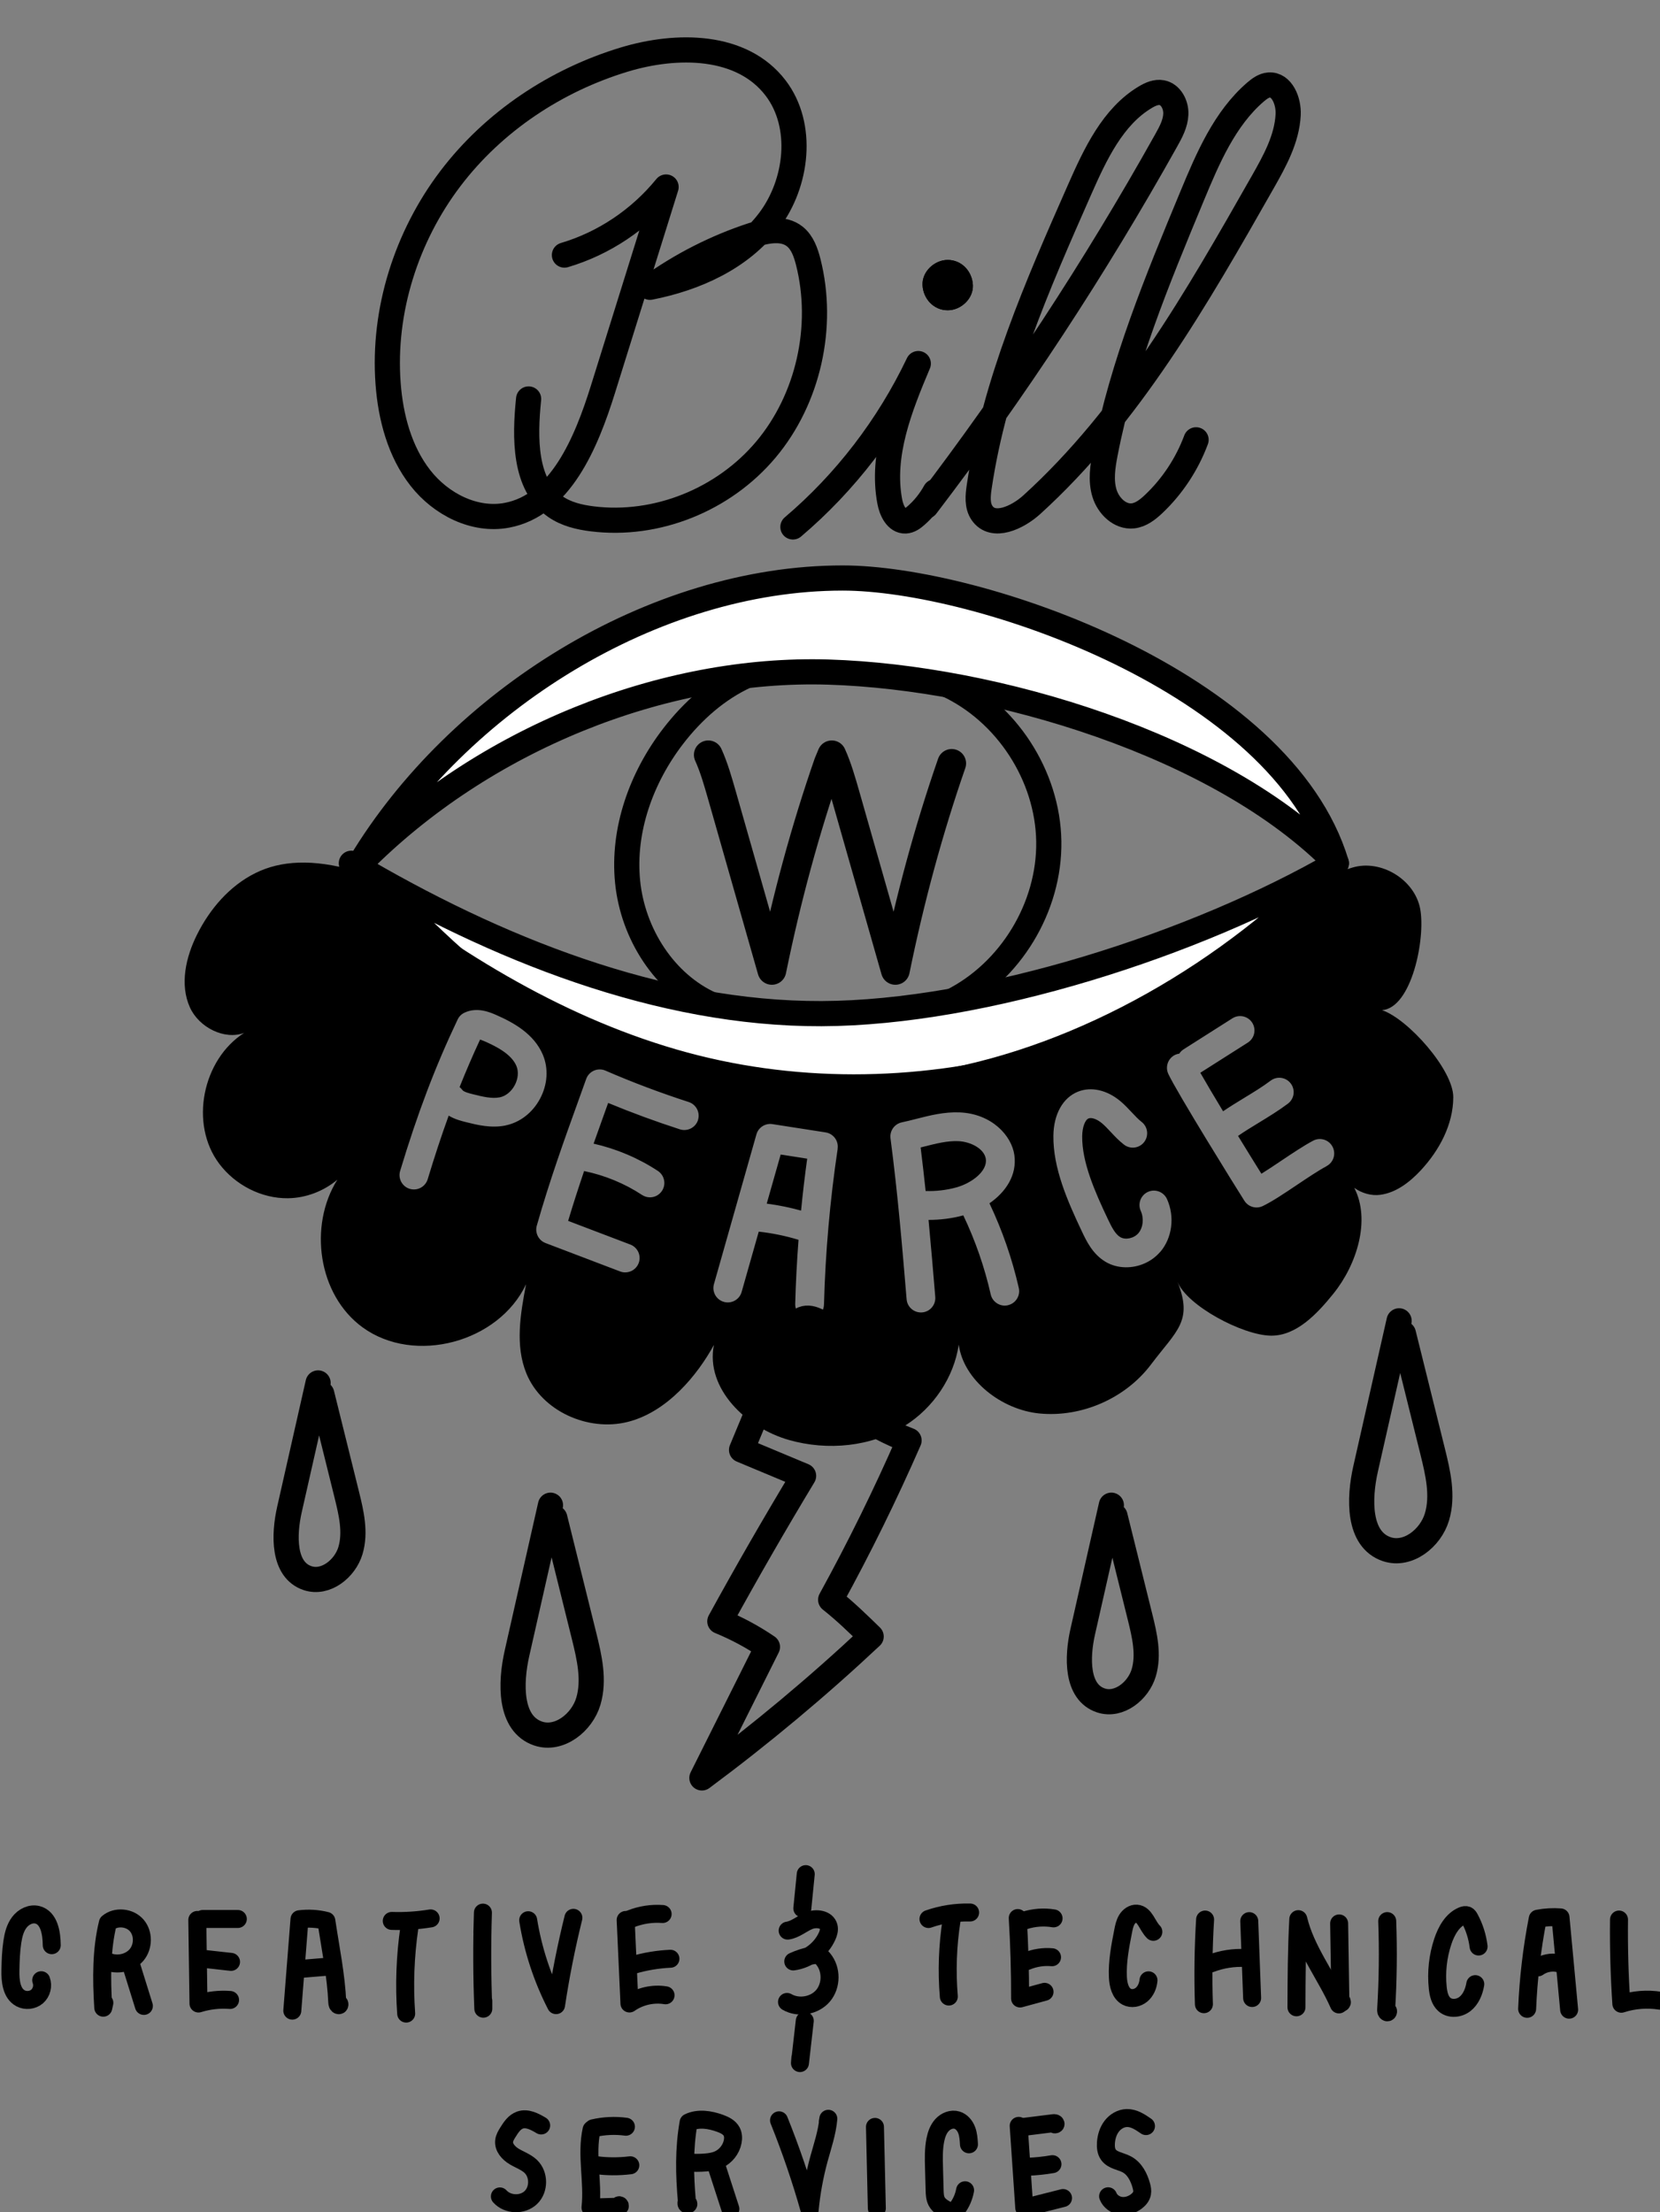 <?xml version="1.0" encoding="UTF-8"?>
<svg id="uuid-1bdeaae9-a457-4557-b2d7-2a6146afd75d" data-name="hero-1" xmlns="http://www.w3.org/2000/svg" viewBox="0 0 461.65 615.11">
  <rect x="0" y="0" width="461.65" height="615.11" fill="#808080" stroke="none"/>
  <g>
    <path d="m14.39,540.91c-.03-3.35-.71-7.59-3.95-8.44-1.87-.49-3.88.53-5.05,2.07-1.17,1.53-1.66,3.48-1.95,5.39-.4,2.62-.49,5.27-.54,7.92-.06,2.92.24,6.42,2.8,7.82,1.45.79,3.38.58,4.63-.5,1.24-1.09,1.72-2.97,1.13-4.52" style="fill: none; stroke: #000; stroke-linecap: round; stroke-linejoin: round; stroke-width: 5px;"/>
    <path d="m29.02,556.94c-.1.45-.2.9-.3,1.35-.52-8.12-.53-16.28,1.28-23.58,2.26-1.93,6.06-1.55,8.01.69,1.96,2.24,1.89,5.92-.02,8.2-1.91,2.28-5.38,3.01-8.12,1.85" style="fill: none; stroke: #000; stroke-linecap: round; stroke-linejoin: round; stroke-width: 5px;"/>
    <path d="m36.54,546.66c1.16,3.71,2.31,7.42,3.47,11.14" style="fill: none; stroke: #000; stroke-linecap: round; stroke-linejoin: round; stroke-width: 5px;"/>
    <path d="m54.87,533.89c.11,7.75.22,15.49.33,23.24,2.83-.88,5.82-1.22,8.78-.99" style="fill: none; stroke: #000; stroke-linecap: round; stroke-linejoin: round; stroke-width: 5px;"/>
    <path d="m56.93,544.74c2.44.27,4.88.54,7.32.81" style="fill: none; stroke: #000; stroke-linecap: round; stroke-linejoin: round; stroke-width: 5px;"/>
    <path d="m56.39,533.62c3.25,0,6.5,0,9.75,0" style="fill: none; stroke: #000; stroke-linecap: round; stroke-linejoin: round; stroke-width: 5px;"/>
    <path d="m81.29,559.11c.67-8.47,1.33-16.95,2-25.42,2.49-.31,5.04-.16,7.47.46,1.13,7.56,2.7,15.07,3.04,22.7.01.31.1.71.41.75.31.04.19-.63,0-.39" style="fill: none; stroke: #000; stroke-linecap: round; stroke-linejoin: round; stroke-width: 5px;"/>
    <path d="m84.3,547.45c2.17-.18,4.34-.36,6.5-.54" style="fill: none; stroke: #000; stroke-linecap: round; stroke-linejoin: round; stroke-width: 5px;"/>
    <path d="m108.95,534.16c3.62.12,7.24-.12,10.81-.7" style="fill: none; stroke: #000; stroke-linecap: round; stroke-linejoin: round; stroke-width: 5px;"/>
    <path d="m113.84,536.06c-1.15,7.89-1.45,15.91-.88,23.87" style="fill: none; stroke: #000; stroke-linecap: round; stroke-linejoin: round; stroke-width: 5px;"/>
    <path d="m134.15,537.41c.05-1.85.1-3.71.15-5.56-.28,8.9-.25,17.82.11,26.72,0-.72,0-1.45,0-2.17" style="fill: none; stroke: #000; stroke-linecap: round; stroke-linejoin: round; stroke-width: 5px;"/>
    <path d="m146.89,533.97c1.32,8.21,3.95,16.21,7.75,23.61,1.23-8.16,2.84-16.27,4.82-24.28" style="fill: none; stroke: #000; stroke-linecap: round; stroke-linejoin: round; stroke-width: 5px;"/>
    <path d="m174,533.9c.35,7.74.7,15.48,1.05,23.22,2.88-2.02,6.57-2.86,10.04-2.28" style="fill: none; stroke: #000; stroke-linecap: round; stroke-linejoin: round; stroke-width: 5px;"/>
    <path d="m176.16,546.38c3.35-.97,6.81-1.54,10.29-1.7" style="fill: none; stroke: #000; stroke-linecap: round; stroke-linejoin: round; stroke-width: 5px;"/>
    <path d="m175.34,533.62c2.82-1.13,5.91-1.61,8.94-1.38" style="fill: none; stroke: #000; stroke-linecap: round; stroke-linejoin: round; stroke-width: 5px;"/>
  </g>
  <g>
    <path d="m258.21,533.63c3.72-1.3,7.66-1.91,11.58-1.81" style="fill: none; stroke: #000; stroke-linecap: round; stroke-linejoin: round; stroke-width: 5px;"/>
    <path d="m264.63,534c-1.1,7-1.35,14.13-.76,21.19" style="fill: none; stroke: #000; stroke-linecap: round; stroke-linejoin: round; stroke-width: 5px;"/>
    <path d="m283.04,533.36c.45,7.45.67,14.91.65,22.37,2.27-.62,4.53-1.23,6.8-1.85" style="fill: none; stroke: #000; stroke-linecap: round; stroke-linejoin: round; stroke-width: 5px;"/>
    <path d="m285.53,545.34c2.22-.92,4.66-1.3,7.04-1.08" style="fill: none; stroke: #000; stroke-linecap: round; stroke-linejoin: round; stroke-width: 5px;"/>
    <path d="m284.92,534.04c2.6-.83,5.39-1.04,8.08-.59" style="fill: none; stroke: #000; stroke-linecap: round; stroke-linejoin: round; stroke-width: 5px;"/>
    <path d="m320.75,537.19c-1.69-1.65-2.32-4.88-4.64-5.05-1.1-.08-2.13.68-2.72,1.64-.59.97-.82,2.11-1.04,3.23-.83,4.22-1.66,8.49-1.46,12.79.1,2.09.65,4.48,2.45,5.44,1.31.7,2.99.38,4.14-.58,1.14-.96,1.78-2.46,1.92-3.98" style="fill: none; stroke: #000; stroke-linecap: round; stroke-linejoin: round; stroke-width: 5px;"/>
    <path d="m335.14,533.78c-.48,7.83-.59,15.69-.33,23.54" style="fill: none; stroke: #000; stroke-linecap: round; stroke-linejoin: round; stroke-width: 5px;"/>
    <path d="m347.42,534.22c.27,7.13.54,14.26.8,21.38" style="fill: none; stroke: #000; stroke-linecap: round; stroke-linejoin: round; stroke-width: 5px;"/>
    <path d="m336.68,546c3.1-1.18,6.43-1.71,9.73-1.52" style="fill: none; stroke: #000; stroke-linecap: round; stroke-linejoin: round; stroke-width: 5px;"/>
    <path d="m360.55,558.18c.03-8.06.05-16.12.51-24.51,2.05,8.58,7.76,15.67,11.3,23.71" style="fill: none; stroke: #000; stroke-linecap: round; stroke-linejoin: round; stroke-width: 5px;"/>
    <path d="m372.42,534.86c.11,7.18.22,14.36.34,21.55,0,.2.04.44.22.51.18.07.31-.32.11-.3" style="fill: none; stroke: #000; stroke-linecap: round; stroke-linejoin: round; stroke-width: 5px;"/>
    <path d="m385.79,534.21c.3,8.2.2,16.41-.3,24.6-.02.29.01.66.28.76.27.1.36-.52.1-.4" style="fill: none; stroke: #000; stroke-linecap: round; stroke-linejoin: round; stroke-width: 5px;"/>
    <path d="m411.2,541.28c-.34-2.75-1.19-5.43-2.51-7.85-.17-.32-.37-.64-.69-.8-.39-.19-.86-.07-1.26.09-2.83,1.16-4.5,4.18-5.49,7.15-1.37,4.11-1.86,8.54-1.41,12.86.18,1.72.58,3.57,1.87,4.69,1.58,1.37,4.08,1.12,5.72-.18,1.63-1.3,2.5-3.4,2.85-5.5" style="fill: none; stroke: #000; stroke-linecap: round; stroke-linejoin: round; stroke-width: 5px;"/>
    <path d="m424.7,558.6c.35-8.41,1.34-16.8,2.95-25.06,2.08-.4,4.22-.52,6.33-.36.8,8.55,1.6,17.11,2.4,25.66" style="fill: none; stroke: #000; stroke-linecap: round; stroke-linejoin: round; stroke-width: 5px;"/>
    <path d="m427.71,547.08c1.61-1.15,3.68-1.58,5.59-1.18" style="fill: none; stroke: #000; stroke-linecap: round; stroke-linejoin: round; stroke-width: 5px;"/>
    <path d="m450.25,533.78c-.09,7.81.13,15.62.65,23.41,3.46-1.12,7.17-1.41,10.75-.85" style="fill: none; stroke: #000; stroke-linecap: round; stroke-linejoin: round; stroke-width: 5px;"/>
  </g>
  <g>
    <path d="m150.5,591.04c-1.8-1.08-3.91-2.19-5.89-1.5-1.54.54-2.52,2.03-3.38,3.42-.46.75-.94,1.53-1.03,2.4-.2,1.8,1.24,3.38,2.79,4.31,1.55.93,3.34,1.53,4.64,2.78,2.31,2.23,2.32,6.4,0,8.63-2.31,2.23-6.47,2.08-8.61-.31" style="fill: none; stroke: #000; stroke-linecap: round; stroke-linejoin: round; stroke-width: 5px;"/>
    <path d="m164.52,592.2c-1.56,7.07.5,14.46-.3,21.66,2.57-.07,5.15-.14,7.72-.21.16,0,.35-.02.43-.16s-.11-.36-.22-.24" style="fill: none; stroke: #000; stroke-linecap: round; stroke-linejoin: round; stroke-width: 5px;"/>
    <path d="m165.57,602.05c3.22.44,6.49.45,9.72.06" style="fill: none; stroke: #000; stroke-linecap: round; stroke-linejoin: round; stroke-width: 5px;"/>
    <path d="m164.98,591.82c2.97-.69,6.07-.84,9.09-.43" style="fill: none; stroke: #000; stroke-linecap: round; stroke-linejoin: round; stroke-width: 5px;"/>
    <path d="m191.41,612.78c.17.23-.41.32-.49.04-.07-.28.12-.57.09-.86-.63-7.18-.81-14.39.49-21.75,2.7-1.31,5.94-.79,8.77.24,1.26.46,2.58,1.1,3.21,2.3.44.85.47,1.86.28,2.8-.42,2.16-1.94,4.07-3.94,4.98-1.14.51-2.4.71-3.65.81-1.62.13-3.25.13-4.87-.02" style="fill: none; stroke: #000; stroke-linecap: round; stroke-linejoin: round; stroke-width: 5px;"/>
    <path d="m199.17,602.05c1.32,4.07,2.63,8.13,3.95,12.2" style="fill: none; stroke: #000; stroke-linecap: round; stroke-linejoin: round; stroke-width: 5px;"/>
    <path d="m216.65,589.61c3.28,8.16,6.13,16.5,8.51,24.96.45-4.76,1.31-9.48,2.56-14.1,1.02-3.73,2.3-7.43,2.64-11.29-.05.3-.1.59-.15.89" style="fill: none; stroke: #000; stroke-linecap: round; stroke-linejoin: round; stroke-width: 5px;"/>
    <path d="m243.33,591.44c.17,7.54.35,15.09.52,22.63" style="fill: none; stroke: #000; stroke-linecap: round; stroke-linejoin: round; stroke-width: 5px;"/>
    <path d="m269.47,596.28c-.08-1.33-.16-2.68-.63-3.93-.47-1.25-1.4-2.39-2.67-2.78-1.47-.46-3.13.21-4.17,1.34-1.05,1.13-1.58,2.65-1.88,4.16-.51,2.54-.44,5.16-.37,7.75.06,2.08.11,4.15.17,6.23.03,1.06.07,2.16.56,3.1.64,1.23,1.94,1.95,3.16,2.6.34.18.69.36,1.08.36.61-.01,1.09-.51,1.46-1,1.12-1.48,1.88-3.23,2.21-5.05" style="fill: none; stroke: #000; stroke-linecap: round; stroke-linejoin: round; stroke-width: 5px;"/>
    <path d="m283.3,591.15c.52,7.6,1.04,15.2,1.55,22.8,3.59-.91,7.18-1.82,10.78-2.73" style="fill: none; stroke: #000; stroke-linecap: round; stroke-linejoin: round; stroke-width: 5px;"/>
    <path d="m285.83,602.52c2.3-.09,4.59-.33,6.86-.72" style="fill: none; stroke: #000; stroke-linecap: round; stroke-linejoin: round; stroke-width: 5px;"/>
    <path d="m283.71,591.56c3.09-.39,6.19-.78,9.28-1.16.21-.03.5-.01.56.19.06.21-.41.2-.27.04" style="fill: none; stroke: #000; stroke-linecap: round; stroke-linejoin: round; stroke-width: 5px;"/>
    <path d="m318.7,591.21c-1.6-1.11-3.35-2.27-5.3-2.24-1.66.03-3.22.96-4.23,2.28-1.01,1.32-1.5,2.98-1.61,4.63-.08,1.16.04,2.41.73,3.34,1.16,1.57,3.41,1.73,5.12,2.66,2.15,1.17,3.36,3.56,4,5.92.18.67.33,1.38.2,2.07-.17.96-.86,1.75-1.64,2.33-1.23.91-2.8,1.41-4.31,1.18s-2.93-1.23-3.49-2.65" style="fill: none; stroke: #000; stroke-linecap: round; stroke-linejoin: round; stroke-width: 5px;"/>
  </g>
  <g>
    <path d="m224.08,521.15c-.32,3.17-.63,6.34-.95,9.52" style="fill: none; stroke: #000; stroke-linecap: round; stroke-linejoin: round; stroke-width: 5px;"/>
    <path d="m219.05,536.86c2.15-.32,3.88-1.91,5.89-2.75,2.01-.84,4.96-.47,5.51,1.64.22.87-.05,1.8-.42,2.62-1.67,3.75-5.36,6.51-9.42,7.06,1.65-.75,3.39-1.31,5.18-1.66.63-.12,1.3-.22,1.9,0,.51.19.92.58,1.26,1,2.35,2.84,2.33,7.37-.05,10.19-2.38,2.81-6.84,3.58-10.03,1.73" style="fill: none; stroke: #000; stroke-linecap: round; stroke-linejoin: round; stroke-width: 5px;"/>
    <path d="m223.81,561.94c-.45,3.92-.89,7.83-1.34,11.75.04-.5.08-.99.12-1.49" style="fill: none; stroke: #000; stroke-linecap: round; stroke-linejoin: round; stroke-width: 5px;"/>
  </g>
  <g>
    <path d="m156.97,70.93c10.95-3.23,20.93-9.91,28.27-18.93-5.85,18.75-11.71,37.5-17.56,56.26-4.66,14.92-11.84,32.25-26.74,35.03-8.96,1.67-18.3-3.05-24.03-10.38-5.74-7.33-8.28-16.86-8.98-26.27-1.51-20.3,5.15-40.92,17.29-56.93,12.14-16.01,29.53-27.44,48.4-33.15,14.54-4.4,32.68-4.39,42.08,7.92,7.95,10.42,6.09,26.45-1.83,36.9-7.92,10.45-20.53,16.03-33.12,18.51,8.74-6.29,18.4-11.19,28.55-14.51,3.9-1.27,8.53-2.19,11.76.4,2.08,1.67,3.04,4.42,3.71,7.05,4.56,17.98.01,38.16-11.77,52.18-11.78,14.02-30.45,21.48-48.27,19.27-3.62-.45-7.3-1.31-10.32-3.43-8.67-6.08-8.51-19.13-7.4-29.91" style="fill: none; stroke: #000; stroke-linecap: round; stroke-linejoin: round; stroke-width: 7px;"/>
    <path d="m220.51,146.53c14.56-12.35,26.54-27.95,34.87-45.43-5.14,12.18-10.39,25.33-7.93,38.38.47,2.52,1.9,5.5,4.37,5.39,1.12-.05,2.1-.77,2.95-1.52,2.12-1.86,3.92-4.11,5.3-6.62" style="fill: none; stroke: #000; stroke-linecap: round; stroke-linejoin: round; stroke-width: 7px;"/>
    <path d="m257.6,140.72c24.57-32.18,46.89-66.2,66.74-101.71,1.27-2.27,2.56-4.65,2.66-7.27.11-2.62-1.39-5.5-3.88-5.97-1.59-.3-3.18.41-4.58,1.24-9.07,5.39-13.95,15.87-18.3,25.72-11.75,26.63-23.63,53.69-27.92,82.64-.37,2.47-.62,5.22.77,7.26,3.05,4.5,9.87,1.33,13.86-2.29,27.13-24.65,45.9-57.46,64.21-89.68,3.32-5.85,6.74-12,7.08-18.78.19-3.75-1.73-8.52-5.35-8.24-1.41.11-2.64,1.02-3.73,1.95-8.58,7.39-13.27,18.42-17.68,29.04-9.63,23.21-19.33,46.62-24.11,71.4-.71,3.67-1.3,7.53-.22,11.1,1.08,3.57,4.33,6.72,7.93,6.32,2.21-.25,4.1-1.73,5.74-3.28,5.2-4.91,9.28-11.08,11.81-17.87" style="fill: none; stroke: #000; stroke-linecap: round; stroke-linejoin: round; stroke-width: 7px;"/>
    <path d="m263.56,86.28c3.66,0,7.17-3.22,7-7s-3.08-7-7-7c-3.66,0-7.17,3.22-7,7s3.08,7,7,7h0Z"/>
    <path d="m263.56,86.28c3.66,0,7.17-3.22,7-7s-3.08-7-7-7c-3.66,0-7.17,3.22-7,7s3.08,7,7,7h0Z"/>
  </g>
  <path d="m221,367.65c-4.92,11.85-9.85,23.69-14.77,35.54,5.75,2.4,11.5,4.8,17.25,7.21-8.04,13.32-15.81,26.81-23.29,40.46,4.65,1.9,9.09,4.28,13.24,7.11-6.08,12.14-12.15,24.29-18.23,36.43,16.42-12.2,32.15-25.33,47.07-39.32-3.62-3.53-7.23-7.05-11.26-10.23,7.93-14.43,15.2-29.21,21.8-44.3-5.2-2-10.17-4.58-14.79-7.69,8.44-14.3,18.83-4.04,24.04-19.8-9.55-3.06-19.2-5.84-28.91-8.34-1.28,10.65-7.88-4.4-12.66,5.2" style="fill: none; stroke: #000; stroke-linecap: round; stroke-linejoin: round; stroke-width: 7px;"/>
  <path d="m264.65,190.2c-18.53-6.12-39.35-10.42-57.1-2.3-8.09,3.7-14.94,9.79-20.36,16.84-8.82,11.47-14.09,26.06-12.65,40.47,1.44,14.4,10.2,28.31,23.43,34.19,6.37,2.83,13.41,3.76,20.36,4.43,15.7,1.5,32.25,1.66,46.35-5.4,16.35-8.19,27.28-26.19,26.99-44.48-.29-18.29-11.78-35.94-28.38-43.61" style="fill: none; stroke: #000; stroke-linecap: round; stroke-linejoin: round; stroke-width: 7px;"/>
  <path d="m371.64,240.05c-38.93,22.52-98.19,41.67-143.17,41.82-44.98.15-90.61-18-130.76-41.82,13.99,11.56,27.3,27.44,42.48,37.39,35.06,22.96,79.17,30.88,120.48,23.79,41.31-7.1,81.85-31.03,110.97-61.17Z" style="fill: #fff; stroke: #000; stroke-linecap: round; stroke-linejoin: round; stroke-width: 7px;"/>
  <g>
    <path d="m134.72,289.55c-.51-.22-.9-.37-1.21-.47-2.02,4.35-3.9,8.71-5.7,13.21.3.24.57.52.81.85.36.51,2.16.96,2.93,1.15,2.57.64,5.22,1.3,7.44.85,1.67-.34,3.22-1.6,4.17-3.39.94-1.77,1.11-3.76.46-5.32-1.37-3.26-5.47-5.39-8.89-6.88Z"/>
    <path d="m274.17,322.32c-.4-2.9-4.26-4.84-7.6-4.99-3.13-.15-6.35.69-9.78,1.56-.25.06-.5.13-.76.19.51,4.09.97,8.12,1.39,12.11,2.83.09,5.71-.23,8.43-.97,4.36-1.18,8.78-4.54,8.31-7.91Z"/>
    <path d="m217.11,321.04l-3.88,13.66c3.22.42,6.41,1.07,9.55,1.94.47-4.83,1.04-9.65,1.7-14.44l-7.37-1.15Z"/>
    <path d="m384.34,280.9c8.28-.63,12.14-19.99,10.62-28.15-1.52-8.16-10.91-13.89-18.86-11.5l-4.17,1.32c-46.15,48.11-119.77,67.85-183.8,49.26-33.05-9.59-62.8-28.3-89.69-49.78-11.41-3.22-20.31-2.81-27.45.75-7.14,3.55-12.62,9.93-16.18,17.06-3.14,6.28-4.87,13.86-2,20.26,2.52,5.59,9.63,9.16,15.09,7.1-11.57,7.39-15.29,25.28-6.93,36.39,4.45,5.91,11.73,9.69,19.14,9.59,4.98-.07,9.91-1.96,13.71-5.16-8.04,12.77-5.41,32.04,7.04,41.08,14.42,10.47,37.84,4.17,45.44-12.01-1.58,8.25-3.09,17.04.09,24.81,4.3,10.5,17.16,16.24,28.17,13.48,11.01-2.76,19.39-13.01,23.98-21.41-2.41,12.12,9,23.07,20.9,26.44,10.75,3.04,22.85,1.93,32.3-4.03,7.85-4.95,13.55-13.39,14.89-22.5,1.33,9.9,11.9,18.13,22.45,19.15,11.75,1.14,23.93-4.21,31.03-13.64,7.1-9.43,11.72-11.98,7.37-22.95,2.64,6.63,18.1,14.84,25.92,14.95,7.13.11,12.92-6.1,17.4-11.65,6.64-8.22,10.4-20.61,5.82-29.46,2.04,1.48,4.7,2.28,7.22,1.95,4.44-.59,8.22-3.53,11.28-6.81,5.17-5.56,9.02-12.74,9.04-20.34.02-7.6-12.61-21.79-19.81-24.2Zm-243.77,32.07c-3.99.81-7.86-.15-10.96-.93-1.29-.32-3.12-.78-4.83-1.81-2.01,5.54-3.93,11.37-5.84,17.69-.53,1.75-2.15,2.87-3.89,2.84-.36,0-.73-.06-1.1-.17-2.11-.64-3.31-2.87-2.67-4.99,4.85-16.07,9.78-29.05,15.99-42.1.39-.83,1.06-1.5,1.89-1.89,3.53-1.68,7.18-.09,8.74.59,4.79,2.09,10.61,5.24,13.08,11.13,1.59,3.8,1.31,8.22-.77,12.15-2.08,3.93-5.6,6.66-9.65,7.48Zm53.55-1.51c-.68,2.1-2.93,3.25-5.04,2.58-6.71-2.17-13.41-4.63-19.95-7.34-.25.7-.5,1.4-.76,2.11-1.07,2.96-2.17,6.04-3.29,9.21,6.33,1.43,12.48,4.03,17.88,7.59,1.84,1.22,2.35,3.7,1.14,5.54-.78,1.18-2.08,1.82-3.4,1.8-.74-.01-1.48-.23-2.14-.66-4.85-3.2-10.41-5.48-16.12-6.65-1.52,4.5-3.03,9.13-4.44,13.86l17.3,6.58c2.06.79,3.1,3.1,2.32,5.16-.62,1.62-2.16,2.6-3.8,2.58-.45,0-.91-.09-1.36-.26l-20.75-7.9c-1.94-.74-2.99-2.84-2.43-4.83,3.54-12.48,7.8-24.3,11.56-34.73.74-2.06,1.47-4.09,2.18-6.07.37-1.04,1.16-1.88,2.17-2.32,1.02-.44,2.17-.44,3.18,0,7.54,3.27,15.33,6.2,23.15,8.73,2.1.68,3.26,2.93,2.58,5.04Zm38.84,7.98c-2.14,14.3-3.42,28.88-3.81,43.34-.06,2.19-1.87,3.92-4.06,3.89-.02,0-.03,0-.05,0-2.21-.06-3.95-1.9-3.89-4.11.16-5.92.47-11.86.92-17.8-3.61-1.1-7.31-1.86-11.06-2.27l-4.76,16.77c-.6,2.13-2.81,3.36-4.94,2.76-2.13-.6-3.36-2.81-2.76-4.94l11.81-41.63c.55-1.95,2.47-3.17,4.46-2.86l14.78,2.3c2.17.34,3.67,2.37,3.34,4.54Zm47.34,43.52c-.32.07-.63.1-.94.1-1.8-.03-3.42-1.28-3.84-3.12-1.71-7.57-4.28-14.96-7.62-21.97-3.13.84-6.41,1.26-9.67,1.25.69,7.27,1.29,14.4,1.87,21.41.18,2.2-1.45,4.14-3.65,4.32-.13.01-.27.02-.4.01-2.03-.03-3.75-1.6-3.92-3.67h0c-1.2-14.36-2.44-29.22-4.48-44.75-.27-2.07,1.1-4.01,3.15-4.44,1.32-.28,2.63-.61,4.03-.97,3.84-.98,7.8-1.98,12.1-1.8,8.84.39,14.41,6.41,15.17,11.88.77,5.53-2.37,10.26-6.93,13.4,3.57,7.52,6.32,15.43,8.16,23.55.49,2.15-.87,4.3-3.02,4.78Zm42.33-14.82c-2.42,2.82-6.06,4.32-9.62,4.26-1.95-.03-3.87-.52-5.55-1.52-3.59-2.13-5.33-5.79-6.59-8.46-4.06-8.56-8.02-17.66-7.92-26.57.07-6.02,2.63-10.61,6.85-12.29,3.67-1.46,8.08-.46,11.8,2.66,1.18.99,2.18,2.06,3.13,3.08.94,1,1.82,1.95,2.75,2.67,1.75,1.35,2.06,3.87.71,5.61-1.35,1.75-3.87,2.06-5.61.71-1.43-1.11-2.58-2.34-3.69-3.53-.83-.89-1.62-1.73-2.43-2.41-1.34-1.13-2.87-1.68-3.7-1.35-1.02.4-1.77,2.48-1.8,4.95-.08,7.21,3.48,15.34,7.14,23.05,1.07,2.26,2.07,4.2,3.45,5.01,1.45.86,3.8.35,5.03-1.08,1.32-1.53,1.6-4.14.67-6.21-.91-2.01,0-4.38,2.01-5.29,2.01-.91,4.38,0,5.29,2.01,2.21,4.91,1.45,10.82-1.9,14.71Zm46.3-23.86c-2.29,1.22-5.29,3.24-8.19,5.18-3.53,2.37-6.87,4.61-9.55,5.91-.58.28-1.19.41-1.8.4-1.31-.02-2.57-.68-3.32-1.86-2.43-3.82-18.75-30.11-21.16-35.28-.93-2-.07-4.38,1.93-5.32.37-.17.74-.26,1.12-.32.3-.47.7-.88,1.2-1.2l13.57-8.62c1.87-1.18,4.34-.63,5.52,1.23,1.18,1.87.63,4.34-1.23,5.52l-13.21,8.39c1.53,2.69,3.83,6.57,6.33,10.71,1.92-1.31,3.91-2.52,5.84-3.7,2.64-1.61,5.13-3.12,7.39-4.82,1.77-1.33,4.27-.97,5.6.8,1.33,1.77.97,4.27-.8,5.6-2.57,1.93-5.35,3.62-8.03,5.26-2.05,1.25-4.01,2.44-5.84,3.71,2.44,3.99,4.78,7.77,6.5,10.52,1.7-1.05,3.61-2.34,5.48-3.59,3.07-2.06,6.24-4.18,8.88-5.59,1.95-1.04,4.37-.31,5.41,1.64,1.04,1.95.31,4.37-1.64,5.41Z"/>
  </g>
  <path d="m371.64,240.05c-32.14-32.93-95.22-51.74-141.22-53.16-46-1.42-96,18.62-130.2,53.16,27.2-45.14,81.42-79.31,134.12-79.32,37.65,0,122.05,28.87,137.3,79.32Z" style="fill: #fff; stroke: #000; stroke-linecap: round; stroke-linejoin: round; stroke-width: 7px;"/>
  <path d="m88.46,384.56c-2.65,11.73-5.31,23.46-7.96,35.18-1.6,7.09-1.84,16.82,5.06,19.11,5,1.66,10.39-2.63,11.9-7.67,1.51-5.05.24-10.46-1.03-15.58-2.32-9.34-4.63-18.67-6.95-28.01" style="fill: none; stroke: #000; stroke-linecap: round; stroke-linejoin: round; stroke-width: 7px;"/>
  <path d="m309.07,418.56c-2.65,11.73-5.31,23.46-7.96,35.18-1.6,7.09-1.84,16.82,5.06,19.11,5,1.66,10.39-2.63,11.9-7.67,1.51-5.05.24-10.46-1.03-15.58-2.32-9.34-4.63-18.67-6.95-28.01" style="fill: none; stroke: #000; stroke-linecap: round; stroke-linejoin: round; stroke-width: 7px;"/>
  <path d="m153.09,418.56c-3.1,13.72-6.21,27.43-9.31,41.15-1.88,8.29-2.15,19.67,5.92,22.36,5.85,1.94,12.16-3.07,13.92-8.98s.28-12.24-1.2-18.22c-2.71-10.92-5.42-21.84-8.13-32.75" style="fill: none; stroke: #000; stroke-linecap: round; stroke-linejoin: round; stroke-width: 7px;"/>
  <path d="m389.09,367.29c-3.1,13.72-6.21,27.43-9.31,41.15-1.88,8.29-2.15,19.67,5.92,22.36,5.85,1.94,12.16-3.07,13.92-8.98,1.77-5.91.28-12.24-1.2-18.22-2.71-10.92-5.42-21.84-8.13-32.75" style="fill: none; stroke: #000; stroke-linecap: round; stroke-linejoin: round; stroke-width: 7px;"/>
  <path d="m196.98,209.9c1.57,3.45,2.69,7.39,3.81,11.29,4.62,16.22,9.25,32.43,13.87,48.65,4.07-19.98,9.33-39.3,15.67-57.56l.99-2.38c1.57,3.45,2.69,7.39,3.81,11.29,4.62,16.22,9.25,32.43,13.87,48.65,4.07-19.98,9.33-39.3,15.67-57.56" style="fill: none; stroke: #000; stroke-linecap: round; stroke-linejoin: round; stroke-width: 8px;"/>
</svg>